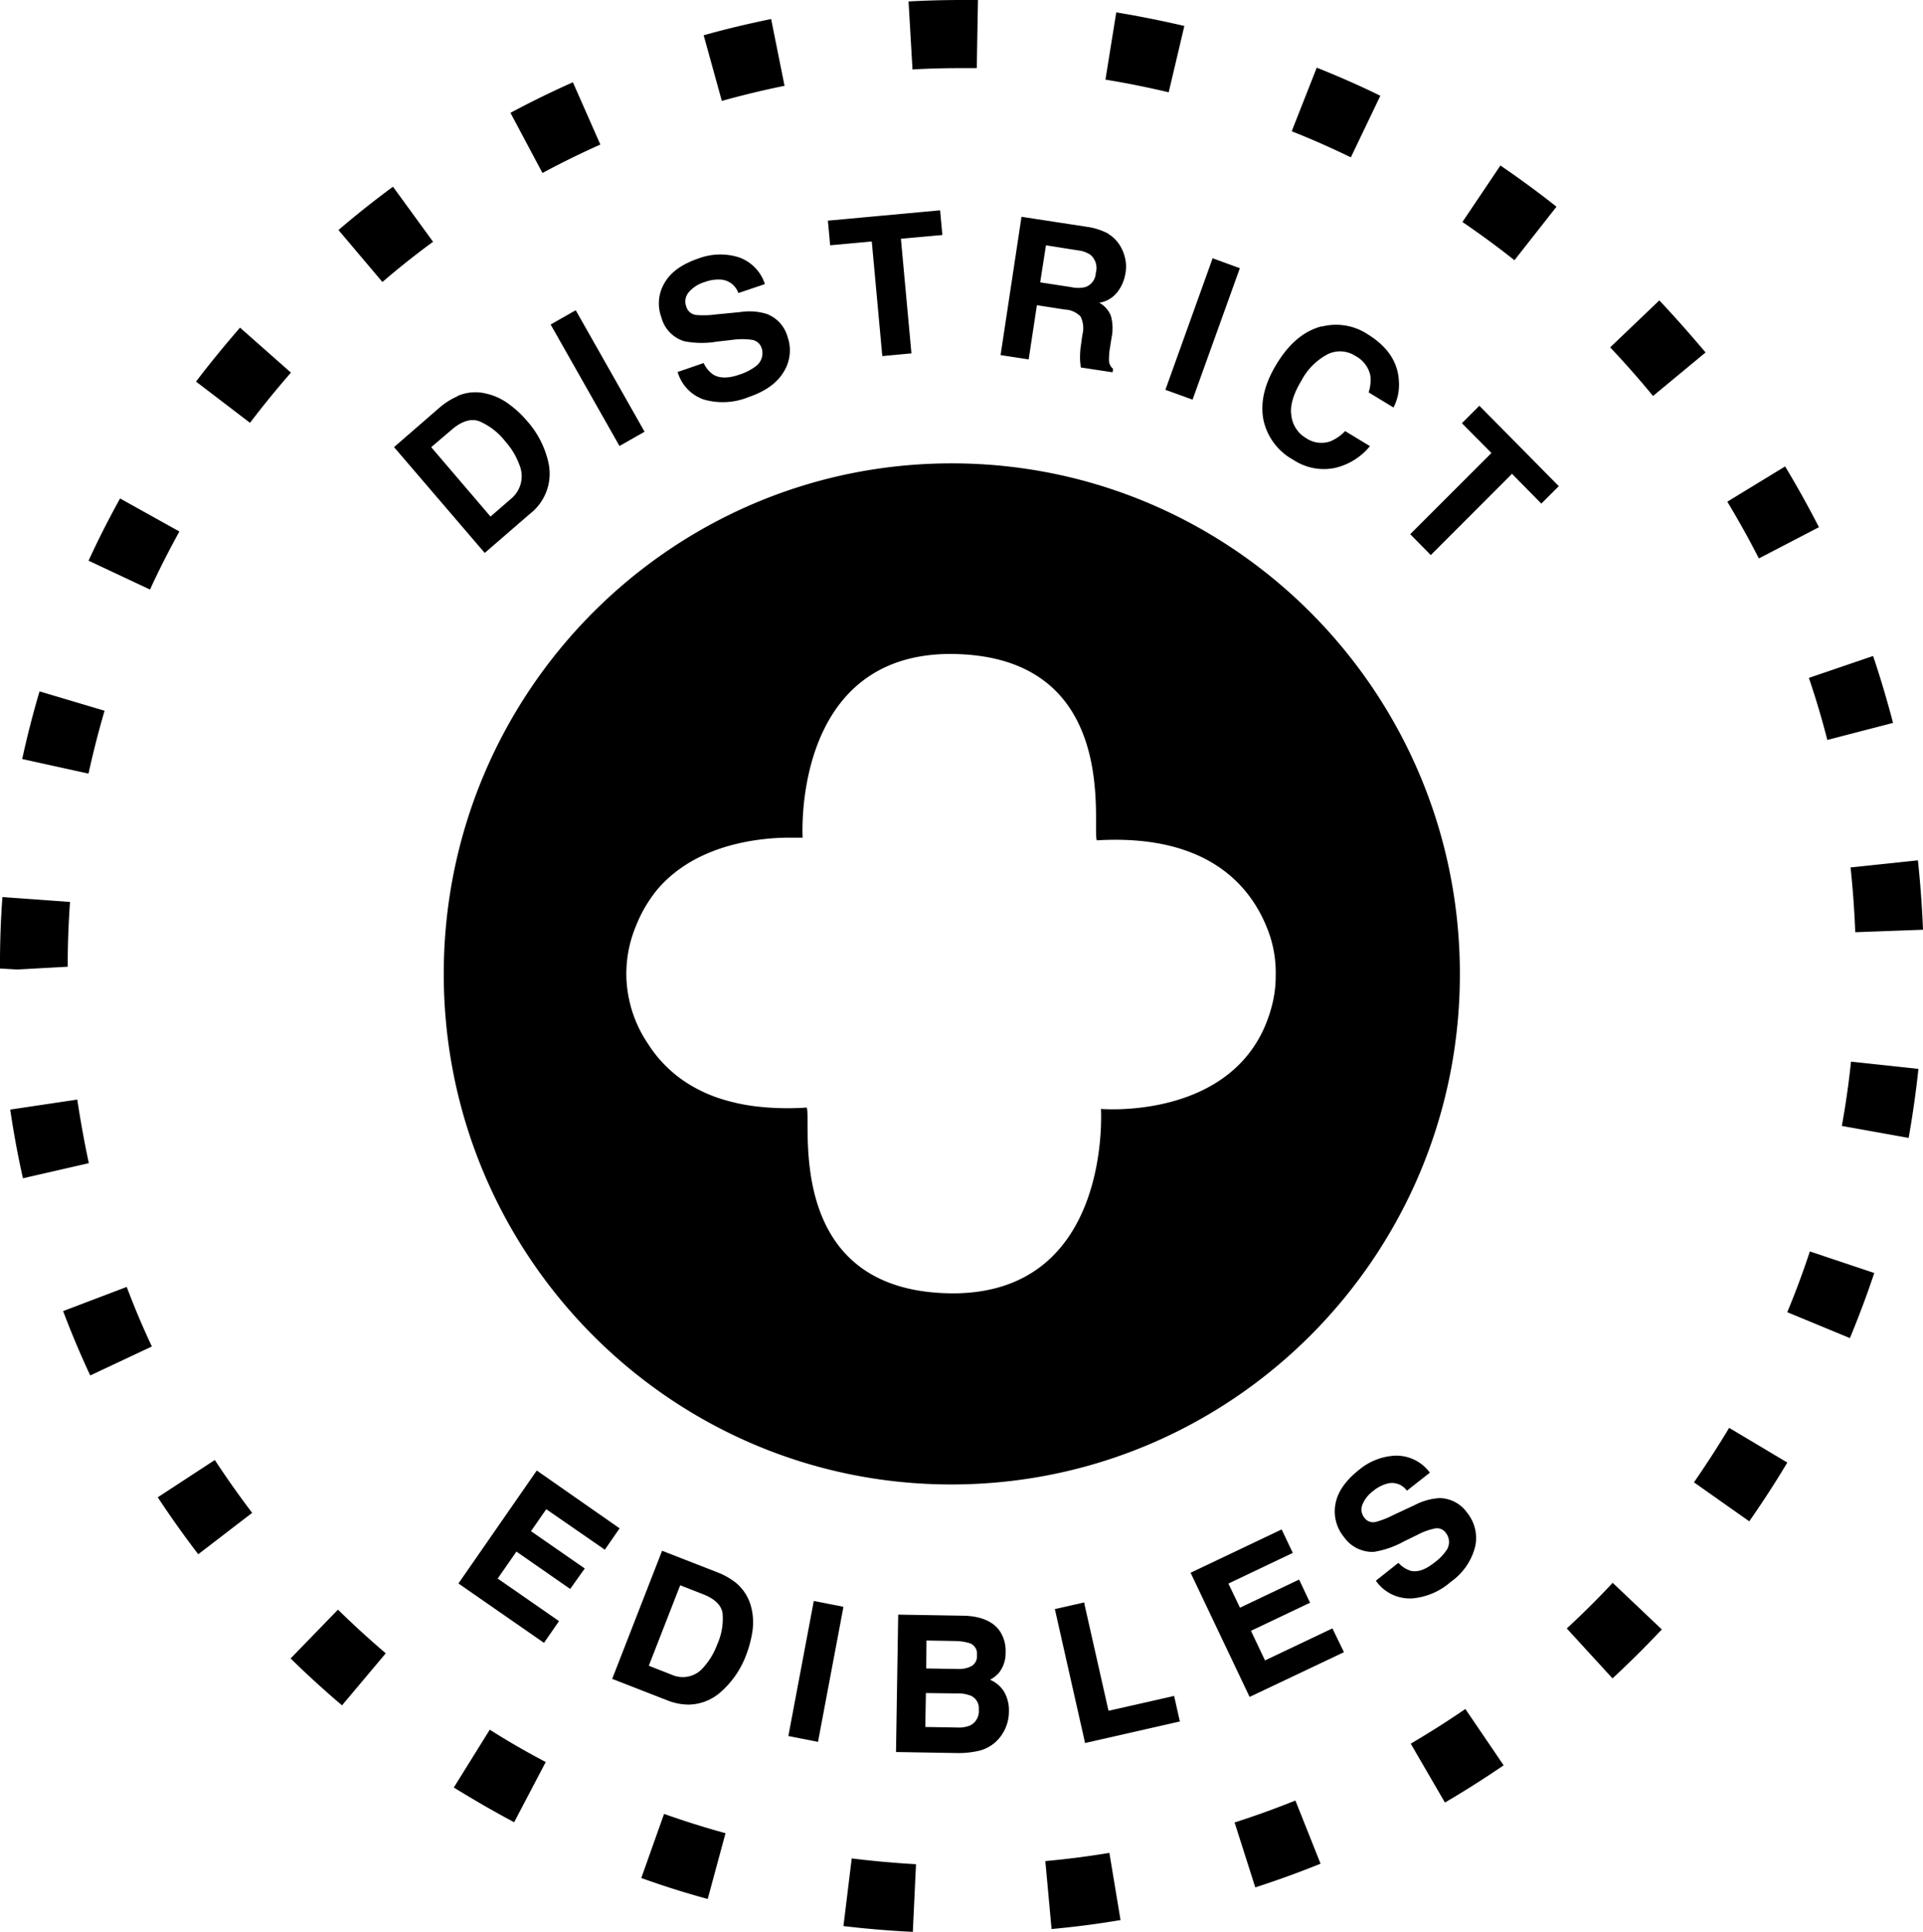 <svg xmlns="http://www.w3.org/2000/svg" data-name="Layer 1" viewBox="0 0 332.64 334.09"><title>distrcit_b</title><path d="M164.62 80.13c-48.52 0-87.87 39.56-87.86 88.32s39.4 88.33 87.92 88.26 87.87-39.55 87.85-88.3-39.37-88.28-87.91-88.28m55.62 92.84c-4.61 21-29.8 18.8-29.8 18.8s2 31.58-25.25 31.89c-30 .13-24.69-30-25.65-32.13a47.25 47.25 0 01-8.41-.16 33.22 33.22 0 01-6.77-1.46 25 25 0 01-5.29-2.48 22 22 0 01-4-3.19 21.32 21.32 0 01-2.89-3.6 21.78 21.78 0 01-3.8-11 21.44 21.44 0 011.62-9.49 23.52 23.52 0 013.8-6.44 21.47 21.47 0 013.76-3.43 24.26 24.26 0 014.19-2.42 30.62 30.62 0 014.32-1.58 38.65 38.65 0 014.14-.91c1.21-.19 2.43-.33 3.65-.42.95-.06 1.9-.1 2.85-.09h2.13s-1.92-31.59 25.38-31.77c30 0 24.57 30.09 25.51 32.23 20.11-1.19 27.34 8.79 29.94 16.51a20.49 20.49 0 011 6.82 20.47 20.47 0 01-.43 4.32zM79.16 68.47a7.76 7.76 0 015.08-.37 10.23 10.23 0 013.85 1.83 17.66 17.66 0 012.95 2.72 16.18 16.18 0 013.85 7.46 8.76 8.76 0 01-3.18 8.71l-7.86 6.8-15.69-18.3 7.85-6.81a12.2 12.2 0 013.17-2m-4.59 8.82l10.26 12 3.52-3.05a5.07 5.07 0 001.46-5.93 12.43 12.43 0 00-2.41-4 11.35 11.35 0 00-4.56-3.52q-2.16-.74-4.76 1.51zM111.5 74.66l-4.34 2.47-11.91-21.01 4.34-2.47 11.91 21.01zM121.72 62.78a4.84 4.84 0 001.66 2c1.1.67 2.62.67 4.53 0a9.32 9.32 0 002.67-1.33 2.82 2.82 0 001.13-3.36 2.1 2.1 0 00-1.55-1.31 12.18 12.18 0 00-3.53 0l-2.64.3a15.86 15.86 0 01-5.59-.06 5.85 5.85 0 01-4-4.16 6.9 6.9 0 01.52-5.88c1.05-1.87 3-3.3 5.92-4.29a10.73 10.73 0 016.88-.22 7.23 7.23 0 014.59 4.66l-4.59 1.55a3.46 3.46 0 00-2.83-2.31 6.6 6.6 0 00-3 .41 5.68 5.68 0 00-2.76 1.77 2.45 2.45 0 00-.42 2.46 2 2 0 001.72 1.46 15.39 15.39 0 003.36-.09l4.33-.42a10.28 10.28 0 014.48.32 5.91 5.91 0 013.64 4 7 7 0 01-.66 6c-1.14 1.94-3.18 3.4-6.12 4.4a11.79 11.79 0 01-7.77.39 7.12 7.12 0 01-4.47-4.74zM162.62 36.37l.39 4.27-7.17.65 1.82 19.82-5.04.47-1.82-19.82-7.2.66-.39-4.26 19.41-1.79zM191.73 40.46a6 6 0 012 2 7.17 7.17 0 01.89 2.2 6.33 6.33 0 01.06 2.58 7 7 0 01-1.36 3.22 4.86 4.86 0 01-3.17 1.89 4.49 4.49 0 012 2.24 8 8 0 01.12 3.84l-.25 1.6a12.3 12.3 0 00-.19 2.26 1.94 1.94 0 00.71 1.49l-.09.6-5.49-.83c-.07-.55-.11-1-.13-1.33a14.89 14.89 0 01.09-2.1l.31-2.22a4.52 4.52 0 00-.32-3.17 4 4 0 00-2.71-1.2l-4.84-.75-1.42 9.37-4.86-.74 3.62-23.92 11.37 1.74a11.16 11.16 0 013.66 1.19m-10.8 2l-1 6.41 5.35.82a5.42 5.42 0 002.45 0 2.69 2.69 0 001.82-2.46 3 3 0 00-.92-3.12 4.8 4.8 0 00-2.23-.78zM206.29 69.11l-4.7-1.7 8.17-22.75 4.71 1.72-8.18 22.73zM228.63 56.48a9.93 9.93 0 017.88 1.28c3.43 2.1 5.25 4.75 5.46 8a8.64 8.64 0 01-.92 4.71l-4.3-2.61a7.08 7.08 0 00.3-2.89 5 5 0 00-2.6-3.42 4.86 4.86 0 00-4.77-.3 10.83 10.83 0 00-4.57 4.59c-1.39 2.3-2 4.33-1.73 6a5.15 5.15 0 002.51 3.9 4.72 4.72 0 004.27.57 7.58 7.58 0 002.52-1.76l4.29 2.6a10.93 10.93 0 01-6.15 3.79 9.53 9.53 0 01-7.1-1.42 10.31 10.31 0 01-5.2-7.06c-.51-2.93.22-6.07 2.25-9.41q3.25-5.43 7.86-6.62M269.64 84.07l-3.02 3.02-5.07-5.15-14.05 14.05-3.56-3.61 14.05-14.04-5.11-5.15 3.02-3.02 13.74 13.9zM157.9 334.08q-6-.29-12-1l1.43-11.7q5.52.68 11.12 1zm24-.49l-1.08-11.75q5.61-.51 11.08-1.42l1.93 11.62q-5.91 1-11.93 1.55m-59.48-5.2c-3.89-1.05-7.72-2.27-11.49-3.62l3.94-11.09q5.25 1.86 10.63 3.34zm94.72-2l-3.58-11.23c3.58-1.14 7.07-2.41 10.52-3.79l4.35 10.92q-5.55 2.25-11.29 4.1m-128.2-11.27c-3.57-1.89-7-3.89-10.44-6l6.22-10q4.74 3 9.68 5.59zm161-3.41l-5.91-10.17q4.85-2.86 9.45-6l6.62 9.74c-3.31 2.26-6.68 4.4-10.16 6.44M59.16 294.91q-4.59-3.9-8.89-8.11l8.19-8.44c2.67 2.6 5.42 5.13 8.27 7.55zm219.8-4.63l-7.94-8.67q4.13-3.81 7.94-7.89l8.5 8.06c-2.75 2.92-5.59 5.75-8.55 8.48M34.29 268.78q-3.66-4.78-7-9.85l9.87-6.45q3.07 4.68 6.46 9.14zm268.32-5.68l-9.59-6.76q3.2-4.62 6.09-9.42l10.06 6c-2.07 3.46-4.25 6.82-6.56 10.13m-287-25.19c-1.7-3.64-3.26-7.34-4.69-11.13l11-4.18a141.8 141.8 0 004.35 10.3zm304.37-6.47l-10.82-4.47q2.15-5.17 3.91-10.51l11.14 3.73q-1.92 5.75-4.24 11.32m-316-27.7c-.88-3.9-1.61-7.87-2.2-11.88l11.6-1.73q.84 5.58 2 11zm326.19-6.98l-11.56-2.07q1-5.49 1.59-11.12l11.66 1.25c-.42 4-1 8-1.69 11.94M2.99 167.66l-3-.17c0-4.36.13-8.38.43-12.36l11.69.84c-.26 3.71-.4 7.45-.4 11.21zm317.93-6.45c-.14-3.76-.42-7.49-.81-11.2l11.65-1.23q.64 6 .88 12zM15.3 133.78l-11.46-2.52q1.29-5.92 3-11.7l11.25 3.35q-1.57 5.35-2.78 10.87m300.78-5.82q-1.39-5.44-3.19-10.73l11.11-3.79c1.28 3.8 2.42 7.66 3.45 11.57zm-290.12-26l-10.65-5c1.68-3.66 3.51-7.25 5.45-10.76l10.26 5.71c-1.8 3.27-3.5 6.6-5.06 10m278.28-5.34a160.84 160.84 0 00-5.46-9.81l10-6.1q3.09 5.13 5.85 10.51zm-261-23.45l-9.34-7.13c2.43-3.21 5-6.31 7.61-9.33l8.81 7.78q-3.69 4.22-7.08 8.68m242.69-4.64c-2.37-2.9-4.86-5.7-7.41-8.41l8.5-8.12c2.76 2.92 5.4 5.93 8 9zM66.16 48.78l-7.61-9q4.57-3.92 9.43-7.49l6.93 9.52q-4.51 3.3-8.75 6.95M261.97 45q-4.38-3.47-9-6.61l6.57-9.77c3.32 2.27 6.57 4.64 9.7 7.13zM93.83 29.91l-5.53-10.4c3.52-1.88 7.13-3.65 10.8-5.28L103.85 25c-3.41 1.52-6.76 3.16-10 4.91m139.82-2.7c-3.34-1.62-6.74-3.13-10.23-4.51l4.33-11c3.74 1.49 7.42 3.1 11 4.86zm-108.81-9.76L121.72 6.1c3.83-1.08 7.73-2 11.67-2.81l2.32 11.55c-3.66.74-7.28 1.62-10.85 2.61m77.3-1.49c-3.6-.85-7.25-1.59-10.94-2.19l1.87-11.63q6 1 11.78 2.35zm-44.32-4L157.16.25q4.58-.25 9.16-.25h2.85l-.21 11.78h-2.63c-2.84 0-5.7.07-8.51.23M104.58 267.7l-10.14-7-2.83 4.08 9.3 6.46-2.32 3.34-9.3-6.46-3.44 4.95 10.6 7.36-2.4 3.46-14.51-10.11 13.36-19.24 14 9.75z"/><path d="M94.1 284.1l-14.8-10.27 13.55-19.53 14.33 10-2.56 3.69-10.13-7-2.64 3.8 9.3 6.45-2.52 3.54-9.3-6.46-3.24 4.66 10.61 7.36zm-14.32-10.32l14.23 9.87 2.2-3.17-10.6-7.36 3.63-5.23 9.31 6.46 2.12-3.06-9.31-6.51 3-4.37 10.13 7 2.17-3.12-13.72-9.51zM127.16 273.88a7.66 7.66 0 012.62 4.21 10.25 10.25 0 01.18 4.12 18.16 18.16 0 01-1 3.78 15.63 15.63 0 01-4.61 6.69 8.42 8.42 0 01-8.87 1.23l-9.32-3.65 8.51-21.82 9.36 3.65a12.24 12.24 0 013.13 1.79zm-9.61.07L112 288.19l4.16 1.59a4.85 4.85 0 005.72-1.43 12 12 0 002.32-3.89 11 11 0 00.95-5.52c-.23-1.46-1.37-2.59-3.44-3.4z"/><path d="M119.07 294.78a10.07 10.07 0 01-3.65-.74l-9.52-3.71.06-.16 8.57-22 .16.07 9.37 3.65a12.55 12.55 0 013.22 1.81 8 8 0 012.68 4.3 10.64 10.64 0 01.18 4.2 19.1 19.1 0 01-1 3.81 15.92 15.92 0 01-4.67 6.77 8.53 8.53 0 01-5.4 2zm-12.72-4.65l9.2 3.59a8.31 8.31 0 008.7-1.2 15.55 15.55 0 004.56-6.63 18.31 18.31 0 001-3.73 10.31 10.31 0 00-.18-4.06 7.57 7.57 0 00-2.56-4.12 12.14 12.14 0 00-3.13-1.76l-9.2-3.58zm11.82.23a5.46 5.46 0 01-2-.41l-4.35-1.69.06-.17 5.62-14.4 4.35 1.7c2.12.83 3.32 2 3.55 3.53a11.18 11.18 0 01-1 5.61 12.31 12.31 0 01-2.35 4 5.25 5.25 0 01-3.89 1.86zm-5.94-2.3l4 1.57a4.66 4.66 0 005.54-1.39 12.11 12.11 0 002.28-3.83 10.84 10.84 0 00.94-5.43c-.22-1.39-1.34-2.49-3.33-3.27l-4-1.57zM141.36 301.02l-4.75-.9 4.34-23 4.76.89z"/><path d="M141.5 301.22l-5.1-1v-.17l4.37-23.19 5.1 1v.17zm-4.69-1.24l4.42.83 4.28-22.67-4.42-.83zM172.81 282.17a6 6 0 011 3.59 5.22 5.22 0 01-1.13 3.43 5.59 5.59 0 01-1.8 1.31 5.2 5.2 0 012.66 2.11 6.22 6.22 0 01.85 3.44 6.86 6.86 0 01-1.1 3.72 6.39 6.39 0 01-4.33 2.95 15.78 15.78 0 01-3.3.26l-10.5-.2.39-23.41 11.26.18q4.26.16 6 2.62zm-12.83 10.41l-.1 6.24 5.66.09a5.55 5.55 0 002.37-.37 3 3 0 001.58-2.9 2.51 2.51 0 00-1.45-2.53 5.78 5.78 0 00-2.32-.44zm.15-9l-.09 5.16 5.67.09a4.57 4.57 0 002.47-.54 2.21 2.21 0 001-2 2.11 2.11 0 00-1.22-2.18 9 9 0 00-2.75-.41z"/><path d="M165.99 303.16h-.33l-10.67-.18.38-23.76 11.44.19c2.89.09 5 1 6.14 2.66a6.19 6.19 0 011 3.7 5.46 5.46 0 01-1.18 3.54 5.29 5.29 0 01-1.52 1.17 5.23 5.23 0 012.39 2 6.36 6.36 0 01.88 3.54 7.12 7.12 0 01-1.12 3.81 6.68 6.68 0 01-1.73 1.86 6.61 6.61 0 01-2.72 1.16 15.89 15.89 0 01-2.96.31zm-10.65-.52l10.33.17a16 16 0 003.26-.26 6.3 6.3 0 002.59-1.1 6.57 6.57 0 001.64-1.77 6.72 6.72 0 001.07-3.63 6 6 0 00-.82-3.35 5 5 0 00-2.58-2l-.37-.14.36-.18a5.37 5.37 0 001.75-1.26 5.09 5.09 0 001.09-3.32 5.87 5.87 0 00-1-3.49c-1.12-1.58-3.09-2.43-5.87-2.52l-11.08-.18zm10.37-3.55h-.17l-5.84-.1.11-6.59 5.91.1a6 6 0 012.4.45 2.69 2.69 0 011.54 2.69 3.15 3.15 0 01-1.68 3.06 5.48 5.48 0 01-2.27.39zm-5.65-.44l5.48.09a5.18 5.18 0 002.29-.36 2.75 2.75 0 001.48-2.74 2.35 2.35 0 00-1.34-2.38 5.73 5.73 0 00-2.26-.41l-5.55-.07zm5.77-9.68h-.12l-5.84-.1.09-5.51 5.24.09a8.81 8.81 0 012.81.42 2.26 2.26 0 011.33 2.34 2.38 2.38 0 01-1.07 2.19 4.69 4.69 0 01-2.44.57zm-5.61-.44l5.49.09a4.68 4.68 0 002.39-.52 2 2 0 00.89-1.89 1.93 1.93 0 00-1.11-2 8.81 8.81 0 00-2.72-.43l-4.9-.08zM182.64 278.38l4.75-1.07 4.23 18.74 11.35-2.57.93 4.11-16.11 3.63z"/><path d="M187.66 301.43v-.17l-5.19-23 5.09-1.15v.17l4.19 18.57 11.35-2.57 1 4.45h-.17zm-4.82-22.92l5.09 22.51 15.76-3.56-.85-3.77-11.35 2.56v-.17l-4.19-18.57zM223.4 268.47l-11.14 5.31 2.14 4.5 10.22-4.87 1.75 3.67-10.21 4.85 2.59 5.44 11.64-5.59 1.81 3.81-16 7.58-10.04-21.11 15.44-7.34z"/><path d="M216.16 293.45l-.08-.16-10.13-21.31 15.75-7.49 1.93 4.06-11.14 5.3 2 4.17 10.23-4.86 1.89 4-10.22 4.86 2.43 5.12 11.66-5.54 2 4.12-.16.07zm-9.75-21.3l9.91 20.83 15.64-7.44-1.66-3.49-11.65 5.55-2.74-5.76 10.25-4.86-1.6-3.36-10.22 4.87-2.29-4.81 11.11-5.3-1.63-3.43zM241.88 270.5a4.86 4.86 0 002.19 1.33q1.84.38 4.15-1.45a9.07 9.07 0 002-2.08 2.73 2.73 0 00-.06-3.42 2 2 0 00-1.92-.77 10.93 10.93 0 00-3.21 1.15l-2.33 1.13a15.94 15.94 0 01-5.12 1.78 5.72 5.72 0 01-5-2.51 6.73 6.73 0 01-1.45-5.53q.51-3.06 4-5.84a10.43 10.43 0 016.21-2.42 7 7 0 015.7 2.75l-3.66 2.91a3.37 3.37 0 00-3.34-1.19 6.39 6.39 0 00-2.64 1.35 5.48 5.48 0 00-1.94 2.51 2.39 2.39 0 00.42 2.38 2 2 0 002.06.77 14.28 14.28 0 003-1.17l3.81-1.78a10.28 10.28 0 014.22-1.18 5.75 5.75 0 014.6 2.45 6.74 6.74 0 011.38 5.71q-.61 3.19-4.15 6a11.32 11.32 0 01-7 2.87 6.91 6.91 0 01-5.63-2.86z"/><path d="M243.86 276.42a7.12 7.12 0 0 1-5.76-2.92l-.11-.14 3.9-3.09.11.1a4.65 4.65 0 0 0 2.1 1.29c1.18.24 2.52-.24 4-1.42a8.68 8.68 0 0 0 2-2 2.54 2.54 0 0 0-.05-3.22 1.83 1.83 0 0 0-1.76-.71 11.16 11.16 0 0 0-3.16 1.14l-2.32 1.13a15.7 15.7 0 0 1-5.19 1.79 6 6 0 0 1-5.14-2.57 6.94 6.94 0 0 1-1.48-5.67c.35-2.07 1.72-4.08 4.08-5.94a10.49 10.49 0 0 1 6.3-2.46 7.19 7.19 0 0 1 5.85 2.8l.11.14-3.96 3.11-.11-.12a3.17 3.17 0 0 0-3.18-1.13 6.37 6.37 0 0 0-2.56 1.31 5.45 5.45 0 0 0-1.89 2.44 2.24 2.24 0 0 0 .4 2.22 1.85 1.85 0 0 0 1.89.7 14.6 14.6 0 0 0 3-1.16l3.81-1.78a10.54 10.54 0 0 1 4.29-1.19 5.93 5.93 0 0 1 4.74 2.51 6.94 6.94 0 0 1 1.41 5.85 10.61 10.61 0 0 1-4.21 6.11 11.57 11.57 0 0 1-7.08 2.9zm-5.38-3a6.74 6.74 0 0 0 5.38 2.65 11.27 11.27 0 0 0 6.87-2.82c2.31-1.84 3.68-3.82 4.08-5.9a6.59 6.59 0 0 0-1.34-5.57 5.61 5.61 0 0 0-4.47-2.38 10.41 10.41 0 0 0-4.15 1.15l-3.8 1.79a14.22 14.22 0 0 1-3.08 1.18 2.15 2.15 0 0 1-2.21-.83 2.57 2.57 0 0 1-.46-2.54 5.74 5.74 0 0 1 2-2.6 6.78 6.78 0 0 1 2.71-1.38 3.51 3.51 0 0 1 3.39 1.12l3.4-2.7a6.83 6.83 0 0 0-5.23-2.55h-.22a10.16 10.16 0 0 0-6.1 2.38c-2.28 1.81-3.61 3.74-4 5.73a6.63 6.63 0 0 0 1.41 5.39 5.59 5.59 0 0 0 4.85 2.44 15.8 15.8 0 0 0 5.06-1.75l2.32-1.14a11.44 11.44 0 0 1 3.27-1.17 2.21 2.21 0 0 1 2.08.84 2.88 2.88 0 0 1 .06 3.62 9 9 0 0 1-2 2.12c-1.57 1.25-3 1.75-4.29 1.48a4.69 4.69 0 0 1-2.16-1.26z"/></svg>